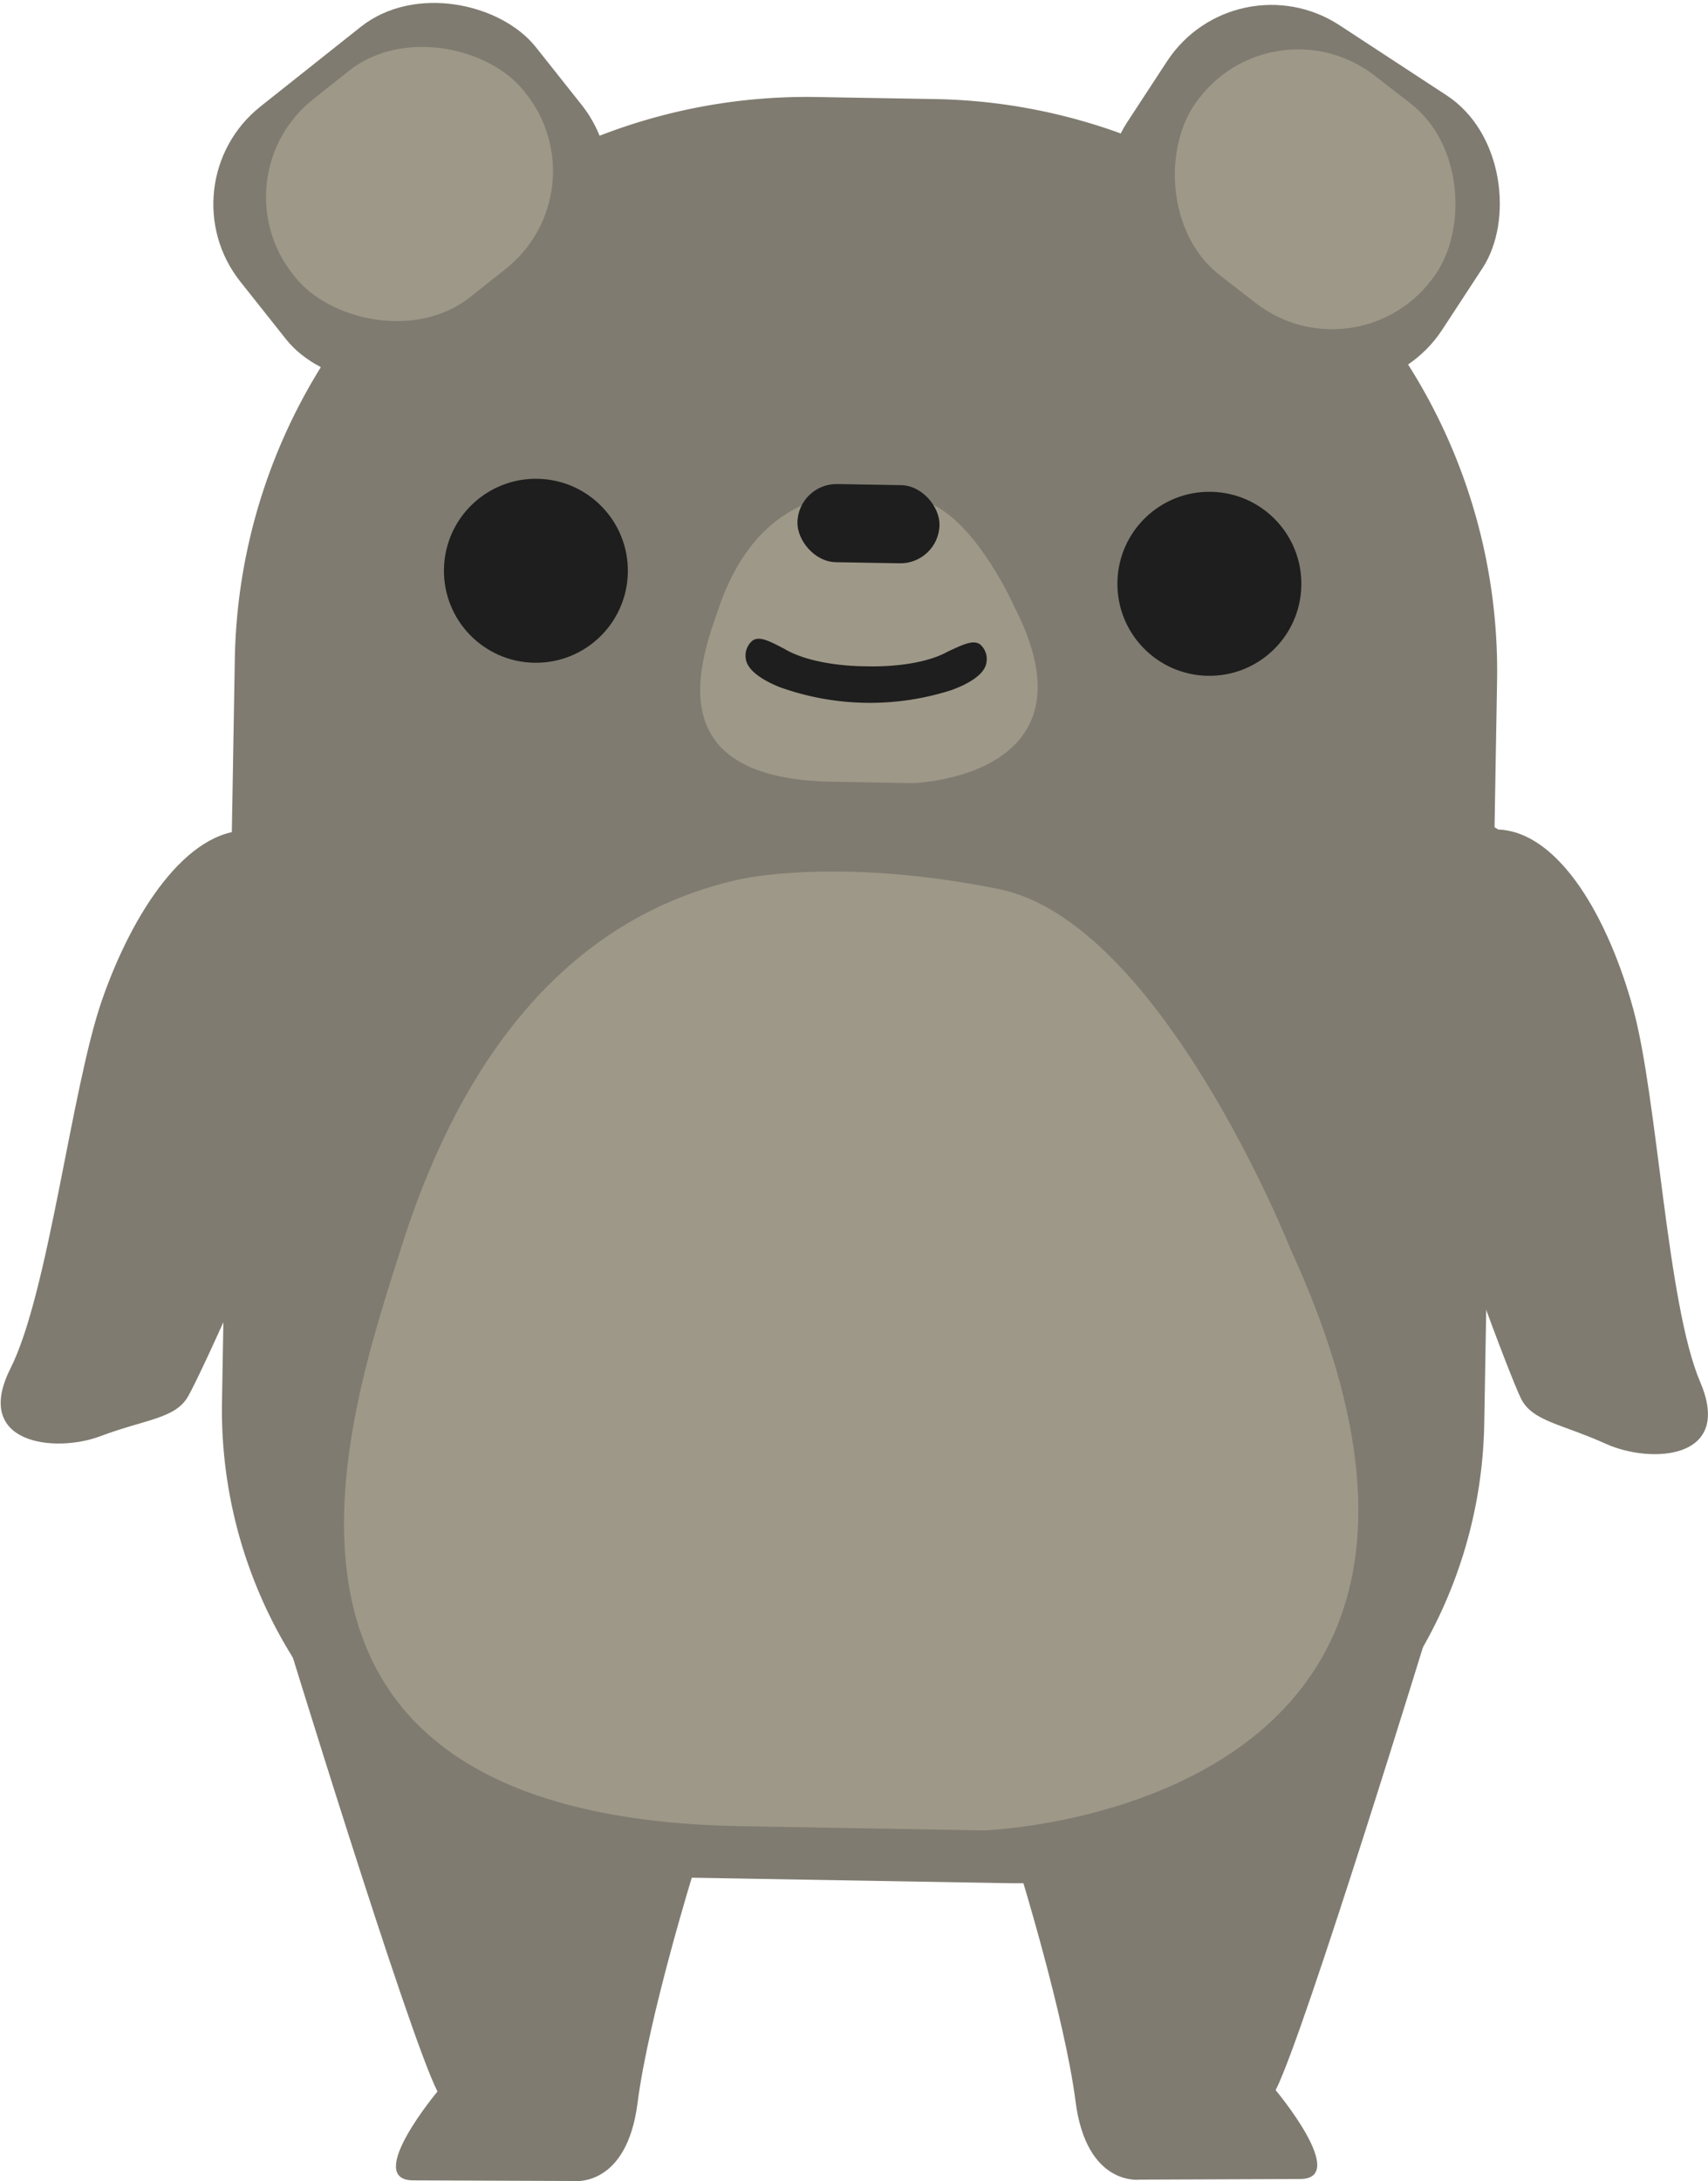 <svg xmlns="http://www.w3.org/2000/svg" viewBox="0 0 162.88 207.92"><defs><style>.cls-1{fill:#7f7b70;}.cls-2{fill:#1e1e1e;}.cls-3{fill:#9e9888;}</style></defs><title>bear-front</title><g id="Layer_2" data-name="Layer 2"><g id="Layer_1-2" data-name="Layer 1"><path class="cls-1" d="M76.39,9.34H87.7a54.54,54.54,0,0,1,54.54,54.54v70.8a44.58,44.58,0,0,1-44.58,44.58H66.43a44.58,44.58,0,0,1-44.58-44.58V63.88A54.54,54.54,0,0,1,76.39,9.34Z" transform="translate(1.65 -1.41) rotate(0.99)"/><circle class="cls-2" cx="115.01" cy="55.52" r="8.77" transform="matrix(0.02, -1, 1, 0.02, 57.51, 169.55)"/><circle class="cls-2" cx="51.11" cy="54.41" r="8.77" transform="translate(-4.18 104.57) rotate(-89.01)"/><path class="cls-3" d="M79.28,47.29c-5.94,1.18-9.06,5.81-10.71,10.59s-6.21,16.44,11,16.64l7.49.13S105,74.15,96.81,58c0,0-4.14-9.43-9.28-10.38A23.21,23.21,0,0,0,79.28,47.29Z"/><path class="cls-2" d="M90.39,62.11c1.48-.69,2.42-1.14,3.07-.69a1.85,1.85,0,0,1,.62,1.68c-.16,1.38-2.26,2.29-3.37,2.69a25.48,25.48,0,0,1-16.33-.28c-1.1-.44-3.16-1.42-3.27-2.8a1.85,1.85,0,0,1,.67-1.66c.66-.43,1.58.05,3,.79,2.91,1.74,7.76,1.67,7.76,1.67S87.42,63.76,90.39,62.11Z"/><path class="cls-1" d="M26.93,154.77s12,39.16,14.79,44.6c0,0-7.07,8.45-2.32,8.47l15.27.06s5.09.7,6.13-7.44,5.33-22,5.33-22,10.78-21.74-9.88-29.62S26.93,154.77,26.93,154.77Z"/><path class="cls-1" d="M136.43,154.64s-12,39.16-14.78,44.6c0,0,7.07,8.45,2.33,8.47l-15.27.06s-5.09.7-6.14-7.44-5.33-22-5.33-22-10.79-21.73,9.87-29.62S136.43,154.64,136.43,154.64Z"/><path class="cls-1" d="M23.71,79.17C17.82,79,12.61,87,9.71,95.38S4.64,123.22,1,130.44s4.24,8.09,8.55,6.47,7.12-1.67,8.35-3.74,8.58-18.3,9.52-22.4S40.47,88,34,82.29,23.71,79.17,23.71,79.17Z"/><path class="cls-1" d="M142.87,79.07c5.88.25,10.54,8.55,12.88,17.11s3.2,28.11,6.39,35.57-4.78,7.79-9,5.88-7-2.14-8.08-4.29-7.33-18.83-8-23-11.54-23.55-4.67-28.85S142.87,79.07,142.87,79.07Z"/><rect class="cls-2" x="76.04" y="46.2" width="13.55" height="7.45" rx="3.73" ry="3.73" transform="translate(0.88 -1.43) rotate(0.99)"/><rect class="cls-1" x="21.21" y="3.02" width="35.97" height="30.8" rx="11.89" ry="11.89" transform="translate(-2.96 28.36) rotate(-38.44)"/><rect class="cls-1" x="106.43" y="3.23" width="35.97" height="30.8" rx="11.89" ry="11.89" transform="translate(30.51 -65.08) rotate(33.2)"/><rect class="cls-3" x="24.99" y="5.5" width="28.12" height="24.08" rx="11.89" ry="11.89" transform="translate(-2.44 28.08) rotate(-38.44)"/><rect class="cls-3" x="111.36" y="6.01" width="28.12" height="24.08" rx="11.89" ry="11.89" transform="translate(37.3 -73.01) rotate(37.75)"/><path class="cls-3" d="M70.48,83.83c-17.87,4-27.25,19.31-32.24,35.16s-18.74,54.53,33.11,55.1l22.5.39s53.86-1.75,29.24-55.36c0,0-12.38-31.25-27.84-34.37S70.48,83.83,70.48,83.83Z"/></g></g></svg>